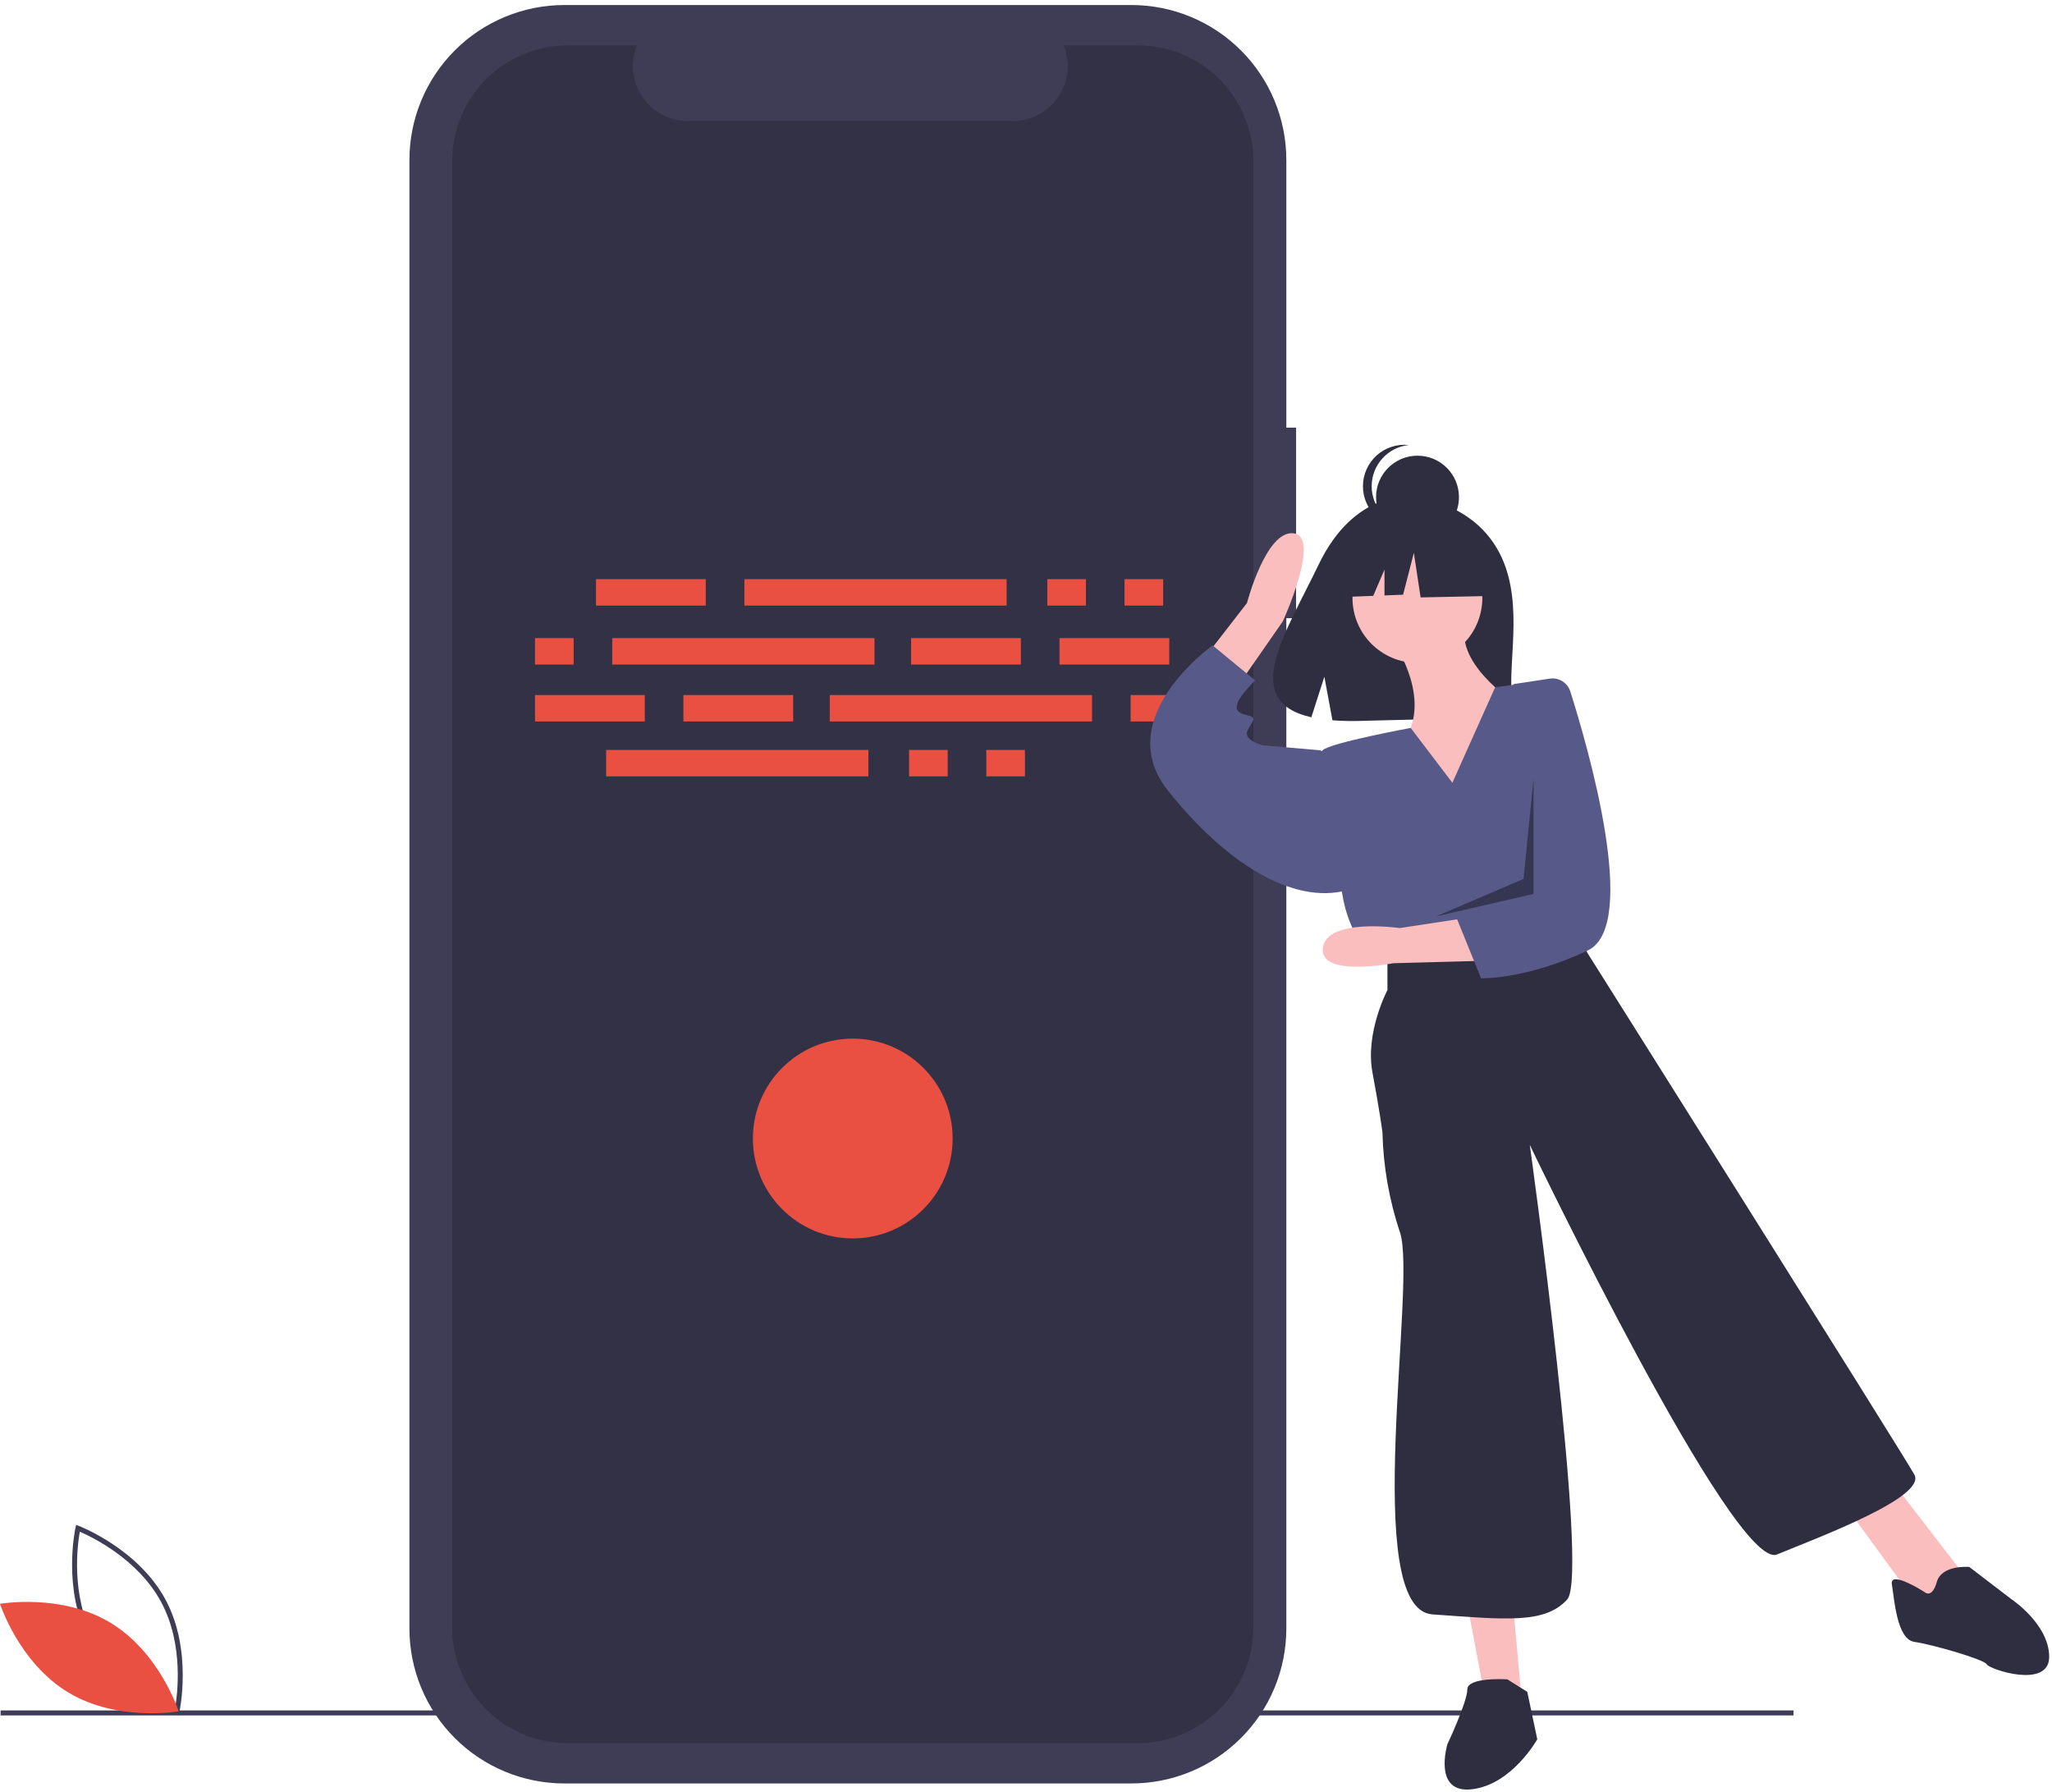 <svg width="276" height="241" viewBox="0 0 276 241" fill="none" xmlns="http://www.w3.org/2000/svg">
<g clip-path="url(#clip0)">
<path d="M174.329 57.513H173.015V21.512C173.015 18.776 172.476 16.066 171.429 13.538C170.382 11.01 168.847 8.713 166.912 6.779C164.977 4.844 162.68 3.309 160.152 2.262C157.624 1.215 154.915 0.676 152.178 0.676H75.905C73.169 0.676 70.46 1.215 67.932 2.262C65.404 3.309 63.107 4.844 61.172 6.779C59.237 8.713 57.702 11.01 56.655 13.538C55.608 16.066 55.069 18.776 55.069 21.512V219.017C55.069 221.753 55.608 224.462 56.655 226.99C57.702 229.518 59.237 231.815 61.172 233.75C63.107 235.685 65.404 237.22 67.932 238.267C70.46 239.314 73.169 239.853 75.905 239.853H152.178C154.915 239.853 157.624 239.314 160.152 238.267C162.68 237.22 164.977 235.685 166.912 233.75C168.847 231.815 170.382 229.518 171.429 226.99C172.476 224.462 173.015 221.753 173.015 219.017V83.139H174.329L174.329 57.513Z" fill="#3F3D56"/>
<path d="M241.238 230.033H0.082V230.705H241.238V230.033Z" fill="#3F3D56"/>
<path opacity="0.2" d="M153.019 6.097H143.063C143.521 7.219 143.696 8.437 143.572 9.643C143.448 10.849 143.03 12.006 142.354 13.012C141.677 14.018 140.764 14.843 139.694 15.413C138.624 15.983 137.431 16.281 136.218 16.281H92.522C91.31 16.281 90.117 15.983 89.047 15.413C87.977 14.843 87.063 14.018 86.387 13.012C85.711 12.006 85.293 10.849 85.169 9.643C85.045 8.437 85.22 7.219 85.678 6.097H76.379C74.335 6.097 72.312 6.499 70.424 7.281C68.536 8.063 66.821 9.209 65.376 10.654C63.931 12.099 62.785 13.815 62.003 15.702C61.221 17.59 60.818 19.614 60.818 21.657V218.872C60.818 220.915 61.221 222.939 62.003 224.826C62.785 226.714 63.931 228.43 65.376 229.875C66.821 231.32 68.536 232.466 70.424 233.248C72.312 234.03 74.335 234.432 76.379 234.432H153.019C155.063 234.432 157.086 234.03 158.974 233.248C160.862 232.466 162.577 231.32 164.022 229.875C165.467 228.43 166.613 226.714 167.395 224.826C168.177 222.939 168.58 220.915 168.58 218.872V21.657C168.58 19.614 168.177 17.59 167.395 15.702C166.613 13.815 165.467 12.099 164.022 10.654C162.577 9.209 160.862 8.063 158.974 7.281C157.086 6.499 155.063 6.097 153.019 6.097Z" fill="black"/>
<path d="M24.036 230.669L23.676 230.534C23.596 230.504 15.713 227.484 12.02 220.635C8.326 213.786 10.135 205.539 10.153 205.457L10.238 205.081L10.599 205.216C10.678 205.246 18.562 208.267 22.255 215.116C25.948 221.965 24.14 230.211 24.121 230.294L24.036 230.669ZM12.611 220.316C15.733 226.107 21.963 229.075 23.542 229.753C23.842 228.061 24.783 221.22 21.663 215.434C18.544 209.65 12.312 206.677 10.733 205.998C10.432 207.69 9.491 214.531 12.611 220.316Z" fill="#3F3D56"/>
<path d="M14.842 218.232C21.479 222.225 24.035 230.156 24.035 230.156C24.035 230.156 15.83 231.613 9.193 227.62C2.556 223.627 0 215.696 0 215.696C0 215.696 8.205 214.239 14.842 218.232Z" fill="#EA5042"/>
<path d="M94.927 77.889H80.162V81.443H94.927V77.889Z" fill="#EA5042"/>
<path d="M146.059 77.889H140.864V81.443H146.059V77.889Z" fill="#EA5042"/>
<path d="M156.45 77.889H151.254V81.443H156.45V77.889Z" fill="#EA5042"/>
<path d="M135.396 77.889H100.123V81.443H135.396V77.889Z" fill="#EA5042"/>
<path d="M127.466 100.857H122.271V104.412H127.466V100.857Z" fill="#EA5042"/>
<path d="M137.856 100.857H132.661V104.412H137.856V100.857Z" fill="#EA5042"/>
<path d="M116.802 100.857H81.529V104.412H116.802V100.857Z" fill="#EA5042"/>
<path d="M137.309 85.818H122.544V89.373H137.309V85.818Z" fill="#EA5042"/>
<path d="M157.27 85.818H142.505V89.373H157.27V85.818Z" fill="#EA5042"/>
<path d="M77.154 85.818H71.959V89.373H77.154V85.818Z" fill="#EA5042"/>
<path d="M117.622 85.818H82.349V89.373H117.622V85.818Z" fill="#EA5042"/>
<path d="M91.919 97.029H106.685V93.475H91.919V97.029Z" fill="#EA5042"/>
<path d="M71.959 97.029H86.724V93.475H71.959V97.029Z" fill="#EA5042"/>
<path d="M152.075 97.029H157.27V93.475H152.075V97.029Z" fill="#EA5042"/>
<path d="M111.607 97.029H146.88V93.475H111.607V97.029Z" fill="#EA5042"/>
<path d="M114.699 166.553C122.118 166.553 128.133 160.538 128.133 153.118C128.133 145.699 122.118 139.684 114.699 139.684C107.279 139.684 101.264 145.699 101.264 153.118C101.264 160.538 107.279 166.553 114.699 166.553Z" fill="#EA5042"/>
<path d="M201.326 73.722C197.428 67.135 189.715 66.828 189.715 66.828C189.715 66.828 182.199 65.867 177.378 75.899C172.884 85.25 166.682 94.278 176.38 96.467L178.131 91.016L179.216 96.873C180.597 96.972 181.982 96.996 183.365 96.944C193.75 96.609 203.64 97.042 203.322 93.316C202.898 88.362 205.077 80.06 201.326 73.722Z" fill="#2F2E41"/>
<path d="M187.287 86.127C187.287 86.127 192.325 93.181 189.302 98.891C186.279 104.6 196.356 110.646 196.356 110.646L203.745 94.524C203.745 94.524 195.012 88.814 197.363 83.44L187.287 86.127Z" fill="#FBBEBE"/>
<path d="M190.646 89.151C195.469 89.151 199.378 85.241 199.378 80.418C199.378 75.595 195.469 71.686 190.646 71.686C185.823 71.686 181.913 75.595 181.913 80.418C181.913 85.241 185.823 89.151 190.646 89.151Z" fill="#FBBEBE"/>
<path d="M160.424 90.512L167.722 81.097C167.722 81.097 170.292 71.227 174.013 71.727C177.735 72.228 172.543 83.564 172.543 83.564L165.292 93.986L160.424 90.512Z" fill="#FBBEBE"/>
<path d="M197.363 215.774L199.714 228.201L204.752 229.545L203.409 214.767L197.363 215.774Z" fill="#FBBEBE"/>
<path d="M248.08 202.339L257.149 214.767L260.843 216.446L263.866 211.408L254.798 199.652L248.08 202.339Z" fill="#FBBEBE"/>
<path d="M195.348 105.273L189.745 97.897C189.745 97.897 178.89 99.899 177.883 100.906C176.875 101.914 180.57 120.387 180.57 120.387C180.57 120.387 181.241 125.425 184.264 128.112L187.287 130.127L212.142 125.089L213.076 114.03C213.417 110.002 212.912 105.948 211.594 102.126C210.276 98.304 208.175 94.8 205.424 91.838L201.1 92.429L195.348 105.273Z" fill="#575A89"/>
<path d="M179.226 101.577L177.547 100.905L169.822 100.234C169.822 100.234 167.135 99.562 167.807 98.219C168.479 96.875 169.15 96.539 167.807 96.203C166.463 95.867 166.127 95.531 166.463 94.524C166.799 93.516 168.814 91.501 168.814 91.501L163.105 86.799C163.105 86.799 162.796 87.017 162.296 87.422C159.461 89.717 150.491 97.998 157.059 106.279C164.784 116.02 173.853 121.73 181.242 119.714L179.226 101.577Z" fill="#575A89"/>
<path d="M186.615 128.448V133.15C186.615 133.15 183.593 138.86 184.6 144.234C185.608 149.608 185.944 152.295 185.944 152.295C186.053 156.865 186.846 161.393 188.295 165.729C190.646 172.447 182.921 216.446 192.661 217.118C202.401 217.79 207.775 218.461 210.798 215.103C213.821 211.744 205.76 153.974 205.76 153.974C205.76 153.974 233.302 211.408 239.011 209.057C244.721 206.706 259.164 201.332 257.484 198.309C255.805 195.286 213.485 128.112 213.485 128.112L212.142 125.089L186.615 128.448Z" fill="#2F2E41"/>
<path d="M202.737 225.851C202.737 225.851 197.363 225.515 197.363 227.194C197.363 228.874 194.676 234.583 194.676 234.583C194.676 234.583 192.661 241.301 198.035 240.629C203.409 239.957 206.768 233.912 206.768 233.912L205.424 227.53L202.737 225.851Z" fill="#2F2E41"/>
<path d="M258.828 214.095C258.828 214.095 254.126 211.072 254.462 213.087C254.797 215.103 255.133 220.477 257.484 220.812C259.835 221.148 266.889 223.164 267.225 223.835C267.561 224.507 275.621 227.194 275.621 222.828C275.621 218.461 270.583 215.103 270.583 215.103L264.874 210.736C264.874 210.736 261.179 210.4 260.507 212.752C259.835 215.103 258.828 214.095 258.828 214.095Z" fill="#2F2E41"/>
<path d="M190.659 72.439C193.739 72.439 196.236 69.942 196.236 66.862C196.236 63.782 193.739 61.285 190.659 61.285C187.579 61.285 185.083 63.782 185.083 66.862C185.083 69.942 187.579 72.439 190.659 72.439Z" fill="#2F2E41"/>
<path d="M184.495 65.394C184.496 64.017 185.005 62.688 185.927 61.664C186.848 60.641 188.115 59.994 189.485 59.849C188.707 59.766 187.921 59.848 187.177 60.089C186.433 60.33 185.747 60.724 185.166 61.247C184.584 61.77 184.119 62.41 183.801 63.124C183.482 63.839 183.318 64.612 183.318 65.394C183.318 66.176 183.482 66.95 183.801 67.664C184.119 68.379 184.584 69.018 185.166 69.541C185.747 70.064 186.433 70.459 187.177 70.7C187.921 70.941 188.707 71.022 189.485 70.939C188.115 70.794 186.848 70.148 185.927 69.124C185.005 68.1 184.496 66.772 184.495 65.394Z" fill="#2F2E41"/>
<path d="M199.602 73.087L191.983 69.096L181.46 70.729L179.283 80.344L184.703 80.136L186.217 76.603V80.077L188.717 79.981L190.168 74.357L191.076 80.344L199.966 80.163L199.602 73.087Z" fill="#2F2E41"/>
<path d="M199.147 129.225L187.396 129.543C187.396 129.543 177.368 131.494 177.931 127.447C178.494 123.4 188.276 124.815 188.276 124.815L198.983 123.182L199.147 129.225Z" fill="#FBBEBE"/>
<path d="M208.444 91.267C209.035 91.178 209.638 91.302 210.145 91.618C210.652 91.934 211.03 92.42 211.211 92.99C213.511 100.239 220.598 124.499 213.557 127.827C205.263 131.748 199.21 131.575 199.21 131.575L195.971 123.599L198.92 120.831L202.068 100.587L203.577 92.005L208.444 91.267Z" fill="#575A89"/>
<path opacity="0.4" d="M206.264 104.769L204.921 118.203L193.165 123.242L206.264 120.219V104.769Z" fill="black"/>
</g>
<defs>
<clipPath id="clip0">
<rect width="275.622" height="240" fill="white" transform="translate(0 0.676)"/>
</clipPath>
</defs>
</svg>